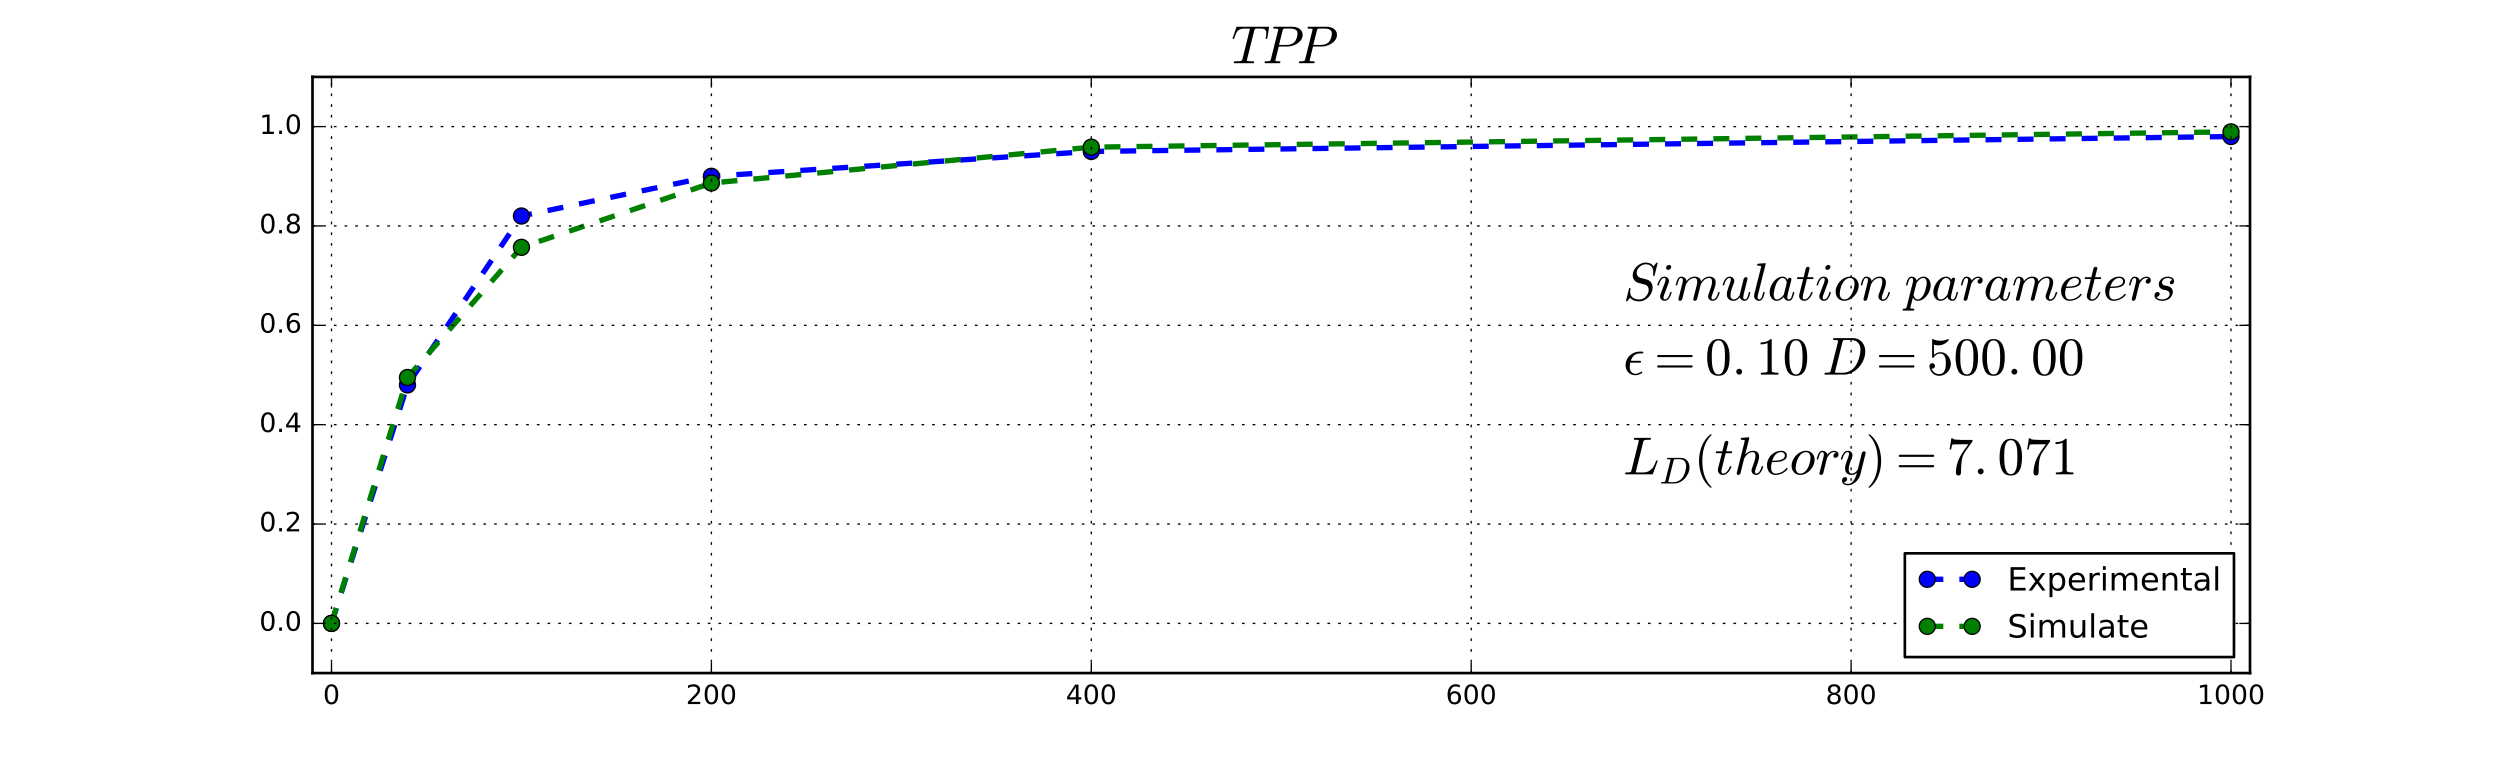 <?xml version="1.0" encoding="UTF-8" standalone="no"?>
<!DOCTYPE svg PUBLIC "-//W3C//DTD SVG 1.1//EN" "http://www.w3.org/Graphics/SVG/1.1/DTD/svg11.dtd">
<!-- Created with matplotlib (http://matplotlib.org/) -->
<svg height="288pt" version="1.1" viewBox="0 0 936 288" width="936pt" xmlns="http://www.w3.org/2000/svg" xmlns:xlink="http://www.w3.org/1999/xlink">
 <defs>
  <style type="text/css">
*{stroke-linecap:butt;stroke-linejoin:round;stroke-miterlimit:100000;}
  </style>
 </defs>
 <g id="figure_1">
  <g id="patch_1">
   <path d="M 0 288  L 936 288  L 936 0  L 0 0  z " style="fill:#ffffff;"/>
  </g>
  <g id="axes_1">
   <g id="patch_2">
    <path d="M 117 252  L 842.4 252  L 842.4 28.8  L 117 28.8  z " style="fill:#ffffff;"/>
   </g>
   <g id="line2d_1">
    <path clip-path="url(#p0c848c3a7a)" d="M 124.112 233.4  L 152.559 144.12  L 195.229 80.88  L 266.347 66  L 408.582 56.7  L 835.288 51.12  " style="fill:none;stroke:#0000ff;stroke-dasharray:6,6;stroke-dashoffset:0.0;stroke-width:2.0;"/>
    <defs>
     <path d="M 0 3  C 0.796 3 1.559 2.684 2.121 2.121  C 2.684 1.559 3 0.796 3 0  C 3 -0.796 2.684 -1.559 2.121 -2.121  C 1.559 -2.684 0.796 -3 0 -3  C -0.796 -3 -1.559 -2.684 -2.121 -2.121  C -2.684 -1.559 -3 -0.796 -3 0  C -3 0.796 -2.684 1.559 -2.121 2.121  C -1.559 2.684 -0.796 3 0 3  z " id="mc8563864b4" style="stroke:#000000;stroke-width:0.5;"/>
    </defs>
    <g clip-path="url(#p0c848c3a7a)">
     <use style="fill:#0000ff;stroke:#000000;stroke-width:0.5;" x="124.112" xlink:href="#mc8563864b4" y="233.4"/>
     <use style="fill:#0000ff;stroke:#000000;stroke-width:0.5;" x="152.559" xlink:href="#mc8563864b4" y="144.12"/>
     <use style="fill:#0000ff;stroke:#000000;stroke-width:0.5;" x="195.229" xlink:href="#mc8563864b4" y="80.88"/>
     <use style="fill:#0000ff;stroke:#000000;stroke-width:0.5;" x="266.347" xlink:href="#mc8563864b4" y="66.0"/>
     <use style="fill:#0000ff;stroke:#000000;stroke-width:0.5;" x="408.582" xlink:href="#mc8563864b4" y="56.7"/>
     <use style="fill:#0000ff;stroke:#000000;stroke-width:0.5;" x="835.288" xlink:href="#mc8563864b4" y="51.12"/>
    </g>
   </g>
   <g id="line2d_2">
    <path clip-path="url(#p0c848c3a7a)" d="M 124.112 233.4  L 152.559 141.33  L 195.229 92.598  L 266.347 68.53  L 408.582 55.1  L 835.288 49.372  " style="fill:none;stroke:#008000;stroke-dasharray:6,6;stroke-dashoffset:0.0;stroke-width:2.0;"/>
    <defs>
     <path d="M 0 3  C 0.796 3 1.559 2.684 2.121 2.121  C 2.684 1.559 3 0.796 3 0  C 3 -0.796 2.684 -1.559 2.121 -2.121  C 1.559 -2.684 0.796 -3 0 -3  C -0.796 -3 -1.559 -2.684 -2.121 -2.121  C -2.684 -1.559 -3 -0.796 -3 0  C -3 0.796 -2.684 1.559 -2.121 2.121  C -1.559 2.684 -0.796 3 0 3  z " id="mff0821ad3b" style="stroke:#000000;stroke-width:0.5;"/>
    </defs>
    <g clip-path="url(#p0c848c3a7a)">
     <use style="fill:#008000;stroke:#000000;stroke-width:0.5;" x="124.112" xlink:href="#mff0821ad3b" y="233.4"/>
     <use style="fill:#008000;stroke:#000000;stroke-width:0.5;" x="152.559" xlink:href="#mff0821ad3b" y="141.33"/>
     <use style="fill:#008000;stroke:#000000;stroke-width:0.5;" x="195.229" xlink:href="#mff0821ad3b" y="92.598"/>
     <use style="fill:#008000;stroke:#000000;stroke-width:0.5;" x="266.347" xlink:href="#mff0821ad3b" y="68.53"/>
     <use style="fill:#008000;stroke:#000000;stroke-width:0.5;" x="408.582" xlink:href="#mff0821ad3b" y="55.1"/>
     <use style="fill:#008000;stroke:#000000;stroke-width:0.5;" x="835.288" xlink:href="#mff0821ad3b" y="49.372"/>
    </g>
   </g>
   <g id="patch_3">
    <path d="M 117 28.8  L 842.4 28.8  " style="fill:none;stroke:#000000;stroke-linecap:square;stroke-linejoin:miter;"/>
   </g>
   <g id="patch_4">
    <path d="M 842.4 252  L 842.4 28.8  " style="fill:none;stroke:#000000;stroke-linecap:square;stroke-linejoin:miter;"/>
   </g>
   <g id="patch_5">
    <path d="M 117 252  L 842.4 252  " style="fill:none;stroke:#000000;stroke-linecap:square;stroke-linejoin:miter;"/>
   </g>
   <g id="patch_6">
    <path d="M 117 252  L 117 28.8  " style="fill:none;stroke:#000000;stroke-linecap:square;stroke-linejoin:miter;"/>
   </g>
   <g id="matplotlib.axis_1">
    <g id="xtick_1">
     <g id="line2d_3">
      <path clip-path="url(#p0c848c3a7a)" d="M 124.112 252  L 124.112 28.8  " style="fill:none;stroke:#000000;stroke-dasharray:1,3;stroke-dashoffset:0.0;stroke-width:0.5;"/>
     </g>
     <g id="line2d_4">
      <defs>
       <path d="M 0 0  L 0 -4  " id="m1bc79b6f8d" style="stroke:#000000;stroke-width:0.5;"/>
      </defs>
      <g>
       <use style="stroke:#000000;stroke-width:0.5;" x="124.112" xlink:href="#m1bc79b6f8d" y="252.0"/>
      </g>
     </g>
     <g id="line2d_5">
      <defs>
       <path d="M 0 0  L 0 4  " id="mf69175b087" style="stroke:#000000;stroke-width:0.5;"/>
      </defs>
      <g>
       <use style="stroke:#000000;stroke-width:0.5;" x="124.112" xlink:href="#mf69175b087" y="28.8"/>
      </g>
     </g>
     <g id="text_1">
      <!-- 0 -->
      <defs>
       <path d="M 31.781 66.406  Q 24.172 66.406 20.328 58.906  Q 16.5 51.422 16.5 36.375  Q 16.5 21.391 20.328 13.891  Q 24.172 6.391 31.781 6.391  Q 39.453 6.391 43.281 13.891  Q 47.125 21.391 47.125 36.375  Q 47.125 51.422 43.281 58.906  Q 39.453 66.406 31.781 66.406  M 31.781 74.219  Q 44.047 74.219 50.516 64.516  Q 56.984 54.828 56.984 36.375  Q 56.984 17.969 50.516 8.266  Q 44.047 -1.422 31.781 -1.422  Q 19.531 -1.422 13.062 8.266  Q 6.594 17.969 6.594 36.375  Q 6.594 54.828 13.062 64.516  Q 19.531 74.219 31.781 74.219  " id="DejaVuSans-30"/>
      </defs>
      <g transform="translate(120.931 263.598)scale(0.1 -0.1)">
       <use xlink:href="#DejaVuSans-30"/>
      </g>
     </g>
    </g>
    <g id="xtick_2">
     <g id="line2d_6">
      <path clip-path="url(#p0c848c3a7a)" d="M 266.347 252  L 266.347 28.8  " style="fill:none;stroke:#000000;stroke-dasharray:1,3;stroke-dashoffset:0.0;stroke-width:0.5;"/>
     </g>
     <g id="line2d_7">
      <g>
       <use style="stroke:#000000;stroke-width:0.5;" x="266.347" xlink:href="#m1bc79b6f8d" y="252.0"/>
      </g>
     </g>
     <g id="line2d_8">
      <g>
       <use style="stroke:#000000;stroke-width:0.5;" x="266.347" xlink:href="#mf69175b087" y="28.8"/>
      </g>
     </g>
     <g id="text_2">
      <!-- 200 -->
      <defs>
       <path d="M 19.188 8.297  L 53.609 8.297  L 53.609 0  L 7.328 0  L 7.328 8.297  Q 12.938 14.109 22.625 23.891  Q 32.328 33.688 34.812 36.531  Q 39.547 41.844 41.422 45.531  Q 43.312 49.219 43.312 52.781  Q 43.312 58.594 39.234 62.25  Q 35.156 65.922 28.609 65.922  Q 23.969 65.922 18.812 64.312  Q 13.672 62.703 7.812 59.422  L 7.812 69.391  Q 13.766 71.781 18.938 73  Q 24.125 74.219 28.422 74.219  Q 39.75 74.219 46.484 68.547  Q 53.219 62.891 53.219 53.422  Q 53.219 48.922 51.531 44.891  Q 49.859 40.875 45.406 35.406  Q 44.188 33.984 37.641 27.219  Q 31.109 20.453 19.188 8.297  " id="DejaVuSans-32"/>
      </defs>
      <g transform="translate(256.803 263.598)scale(0.1 -0.1)">
       <use xlink:href="#DejaVuSans-32"/>
       <use x="63.623" xlink:href="#DejaVuSans-30"/>
       <use x="127.246" xlink:href="#DejaVuSans-30"/>
      </g>
     </g>
    </g>
    <g id="xtick_3">
     <g id="line2d_9">
      <path clip-path="url(#p0c848c3a7a)" d="M 408.582 252  L 408.582 28.8  " style="fill:none;stroke:#000000;stroke-dasharray:1,3;stroke-dashoffset:0.0;stroke-width:0.5;"/>
     </g>
     <g id="line2d_10">
      <g>
       <use style="stroke:#000000;stroke-width:0.5;" x="408.582" xlink:href="#m1bc79b6f8d" y="252.0"/>
      </g>
     </g>
     <g id="line2d_11">
      <g>
       <use style="stroke:#000000;stroke-width:0.5;" x="408.582" xlink:href="#mf69175b087" y="28.8"/>
      </g>
     </g>
     <g id="text_3">
      <!-- 400 -->
      <defs>
       <path d="M 37.797 64.312  L 12.891 25.391  L 37.797 25.391  z M 35.203 72.906  L 47.609 72.906  L 47.609 25.391  L 58.016 25.391  L 58.016 17.188  L 47.609 17.188  L 47.609 0  L 37.797 0  L 37.797 17.188  L 4.891 17.188  L 4.891 26.703  z " id="DejaVuSans-34"/>
      </defs>
      <g transform="translate(399.039 263.598)scale(0.1 -0.1)">
       <use xlink:href="#DejaVuSans-34"/>
       <use x="63.623" xlink:href="#DejaVuSans-30"/>
       <use x="127.246" xlink:href="#DejaVuSans-30"/>
      </g>
     </g>
    </g>
    <g id="xtick_4">
     <g id="line2d_12">
      <path clip-path="url(#p0c848c3a7a)" d="M 550.818 252  L 550.818 28.8  " style="fill:none;stroke:#000000;stroke-dasharray:1,3;stroke-dashoffset:0.0;stroke-width:0.5;"/>
     </g>
     <g id="line2d_13">
      <g>
       <use style="stroke:#000000;stroke-width:0.5;" x="550.818" xlink:href="#m1bc79b6f8d" y="252.0"/>
      </g>
     </g>
     <g id="line2d_14">
      <g>
       <use style="stroke:#000000;stroke-width:0.5;" x="550.818" xlink:href="#mf69175b087" y="28.8"/>
      </g>
     </g>
     <g id="text_4">
      <!-- 600 -->
      <defs>
       <path d="M 33.016 40.375  Q 26.375 40.375 22.484 35.828  Q 18.609 31.297 18.609 23.391  Q 18.609 15.531 22.484 10.953  Q 26.375 6.391 33.016 6.391  Q 39.656 6.391 43.531 10.953  Q 47.406 15.531 47.406 23.391  Q 47.406 31.297 43.531 35.828  Q 39.656 40.375 33.016 40.375  M 52.594 71.297  L 52.594 62.312  Q 48.875 64.062 45.094 64.984  Q 41.312 65.922 37.594 65.922  Q 27.828 65.922 22.672 59.328  Q 17.531 52.734 16.797 39.406  Q 19.672 43.656 24.016 45.922  Q 28.375 48.188 33.594 48.188  Q 44.578 48.188 50.953 41.516  Q 57.328 34.859 57.328 23.391  Q 57.328 12.156 50.688 5.359  Q 44.047 -1.422 33.016 -1.422  Q 20.359 -1.422 13.672 8.266  Q 6.984 17.969 6.984 36.375  Q 6.984 53.656 15.188 63.938  Q 23.391 74.219 37.203 74.219  Q 40.922 74.219 44.703 73.484  Q 48.484 72.75 52.594 71.297  " id="DejaVuSans-36"/>
      </defs>
      <g transform="translate(541.274 263.598)scale(0.1 -0.1)">
       <use xlink:href="#DejaVuSans-36"/>
       <use x="63.623" xlink:href="#DejaVuSans-30"/>
       <use x="127.246" xlink:href="#DejaVuSans-30"/>
      </g>
     </g>
    </g>
    <g id="xtick_5">
     <g id="line2d_15">
      <path clip-path="url(#p0c848c3a7a)" d="M 693.053 252  L 693.053 28.8  " style="fill:none;stroke:#000000;stroke-dasharray:1,3;stroke-dashoffset:0.0;stroke-width:0.5;"/>
     </g>
     <g id="line2d_16">
      <g>
       <use style="stroke:#000000;stroke-width:0.5;" x="693.053" xlink:href="#m1bc79b6f8d" y="252.0"/>
      </g>
     </g>
     <g id="line2d_17">
      <g>
       <use style="stroke:#000000;stroke-width:0.5;" x="693.053" xlink:href="#mf69175b087" y="28.8"/>
      </g>
     </g>
     <g id="text_5">
      <!-- 800 -->
      <defs>
       <path d="M 31.781 34.625  Q 24.75 34.625 20.719 30.859  Q 16.703 27.094 16.703 20.516  Q 16.703 13.922 20.719 10.156  Q 24.75 6.391 31.781 6.391  Q 38.812 6.391 42.859 10.172  Q 46.922 13.969 46.922 20.516  Q 46.922 27.094 42.891 30.859  Q 38.875 34.625 31.781 34.625  M 21.922 38.812  Q 15.578 40.375 12.031 44.719  Q 8.5 49.078 8.5 55.328  Q 8.5 64.062 14.719 69.141  Q 20.953 74.219 31.781 74.219  Q 42.672 74.219 48.875 69.141  Q 55.078 64.062 55.078 55.328  Q 55.078 49.078 51.531 44.719  Q 48 40.375 41.703 38.812  Q 48.828 37.156 52.797 32.312  Q 56.781 27.484 56.781 20.516  Q 56.781 9.906 50.312 4.234  Q 43.844 -1.422 31.781 -1.422  Q 19.734 -1.422 13.25 4.234  Q 6.781 9.906 6.781 20.516  Q 6.781 27.484 10.781 32.312  Q 14.797 37.156 21.922 38.812  M 18.312 54.391  Q 18.312 48.734 21.844 45.562  Q 25.391 42.391 31.781 42.391  Q 38.141 42.391 41.719 45.562  Q 45.312 48.734 45.312 54.391  Q 45.312 60.062 41.719 63.234  Q 38.141 66.406 31.781 66.406  Q 25.391 66.406 21.844 63.234  Q 18.312 60.062 18.312 54.391  " id="DejaVuSans-38"/>
      </defs>
      <g transform="translate(683.509 263.598)scale(0.1 -0.1)">
       <use xlink:href="#DejaVuSans-38"/>
       <use x="63.623" xlink:href="#DejaVuSans-30"/>
       <use x="127.246" xlink:href="#DejaVuSans-30"/>
      </g>
     </g>
    </g>
    <g id="xtick_6">
     <g id="line2d_18">
      <path clip-path="url(#p0c848c3a7a)" d="M 835.288 252  L 835.288 28.8  " style="fill:none;stroke:#000000;stroke-dasharray:1,3;stroke-dashoffset:0.0;stroke-width:0.5;"/>
     </g>
     <g id="line2d_19">
      <g>
       <use style="stroke:#000000;stroke-width:0.5;" x="835.288" xlink:href="#m1bc79b6f8d" y="252.0"/>
      </g>
     </g>
     <g id="line2d_20">
      <g>
       <use style="stroke:#000000;stroke-width:0.5;" x="835.288" xlink:href="#mf69175b087" y="28.8"/>
      </g>
     </g>
     <g id="text_6">
      <!-- 1000 -->
      <defs>
       <path d="M 12.406 8.297  L 28.516 8.297  L 28.516 63.922  L 10.984 60.406  L 10.984 69.391  L 28.422 72.906  L 38.281 72.906  L 38.281 8.297  L 54.391 8.297  L 54.391 0  L 12.406 0  z " id="DejaVuSans-31"/>
      </defs>
      <g transform="translate(822.563 263.598)scale(0.1 -0.1)">
       <use xlink:href="#DejaVuSans-31"/>
       <use x="63.623" xlink:href="#DejaVuSans-30"/>
       <use x="127.246" xlink:href="#DejaVuSans-30"/>
       <use x="190.869" xlink:href="#DejaVuSans-30"/>
      </g>
     </g>
    </g>
   </g>
   <g id="matplotlib.axis_2">
    <g id="ytick_1">
     <g id="line2d_21">
      <path clip-path="url(#p0c848c3a7a)" d="M 117 233.4  L 842.4 233.4  " style="fill:none;stroke:#000000;stroke-dasharray:1,3;stroke-dashoffset:0.0;stroke-width:0.5;"/>
     </g>
     <g id="line2d_22">
      <defs>
       <path d="M 0 0  L 4 0  " id="med03d2d58c" style="stroke:#000000;stroke-width:0.5;"/>
      </defs>
      <g>
       <use style="stroke:#000000;stroke-width:0.5;" x="117.0" xlink:href="#med03d2d58c" y="233.4"/>
      </g>
     </g>
     <g id="line2d_23">
      <defs>
       <path d="M 0 0  L -4 0  " id="m747a1fd63e" style="stroke:#000000;stroke-width:0.5;"/>
      </defs>
      <g>
       <use style="stroke:#000000;stroke-width:0.5;" x="842.4" xlink:href="#m747a1fd63e" y="233.4"/>
      </g>
     </g>
     <g id="text_7">
      <!-- 0.0 -->
      <defs>
       <path d="M 10.688 12.406  L 21 12.406  L 21 0  L 10.688 0  z " id="DejaVuSans-2e"/>
      </defs>
      <g transform="translate(97.097 236.159)scale(0.1 -0.1)">
       <use xlink:href="#DejaVuSans-30"/>
       <use x="63.623" xlink:href="#DejaVuSans-2e"/>
       <use x="95.41" xlink:href="#DejaVuSans-30"/>
      </g>
     </g>
    </g>
    <g id="ytick_2">
     <g id="line2d_24">
      <path clip-path="url(#p0c848c3a7a)" d="M 117 196.2  L 842.4 196.2  " style="fill:none;stroke:#000000;stroke-dasharray:1,3;stroke-dashoffset:0.0;stroke-width:0.5;"/>
     </g>
     <g id="line2d_25">
      <g>
       <use style="stroke:#000000;stroke-width:0.5;" x="117.0" xlink:href="#med03d2d58c" y="196.2"/>
      </g>
     </g>
     <g id="line2d_26">
      <g>
       <use style="stroke:#000000;stroke-width:0.5;" x="842.4" xlink:href="#m747a1fd63e" y="196.2"/>
      </g>
     </g>
     <g id="text_8">
      <!-- 0.2 -->
      <g transform="translate(97.097 198.959)scale(0.1 -0.1)">
       <use xlink:href="#DejaVuSans-30"/>
       <use x="63.623" xlink:href="#DejaVuSans-2e"/>
       <use x="95.41" xlink:href="#DejaVuSans-32"/>
      </g>
     </g>
    </g>
    <g id="ytick_3">
     <g id="line2d_27">
      <path clip-path="url(#p0c848c3a7a)" d="M 117 159  L 842.4 159  " style="fill:none;stroke:#000000;stroke-dasharray:1,3;stroke-dashoffset:0.0;stroke-width:0.5;"/>
     </g>
     <g id="line2d_28">
      <g>
       <use style="stroke:#000000;stroke-width:0.5;" x="117.0" xlink:href="#med03d2d58c" y="159.0"/>
      </g>
     </g>
     <g id="line2d_29">
      <g>
       <use style="stroke:#000000;stroke-width:0.5;" x="842.4" xlink:href="#m747a1fd63e" y="159.0"/>
      </g>
     </g>
     <g id="text_9">
      <!-- 0.4 -->
      <g transform="translate(97.097 161.759)scale(0.1 -0.1)">
       <use xlink:href="#DejaVuSans-30"/>
       <use x="63.623" xlink:href="#DejaVuSans-2e"/>
       <use x="95.41" xlink:href="#DejaVuSans-34"/>
      </g>
     </g>
    </g>
    <g id="ytick_4">
     <g id="line2d_30">
      <path clip-path="url(#p0c848c3a7a)" d="M 117 121.8  L 842.4 121.8  " style="fill:none;stroke:#000000;stroke-dasharray:1,3;stroke-dashoffset:0.0;stroke-width:0.5;"/>
     </g>
     <g id="line2d_31">
      <g>
       <use style="stroke:#000000;stroke-width:0.5;" x="117.0" xlink:href="#med03d2d58c" y="121.8"/>
      </g>
     </g>
     <g id="line2d_32">
      <g>
       <use style="stroke:#000000;stroke-width:0.5;" x="842.4" xlink:href="#m747a1fd63e" y="121.8"/>
      </g>
     </g>
     <g id="text_10">
      <!-- 0.6 -->
      <g transform="translate(97.097 124.559)scale(0.1 -0.1)">
       <use xlink:href="#DejaVuSans-30"/>
       <use x="63.623" xlink:href="#DejaVuSans-2e"/>
       <use x="95.41" xlink:href="#DejaVuSans-36"/>
      </g>
     </g>
    </g>
    <g id="ytick_5">
     <g id="line2d_33">
      <path clip-path="url(#p0c848c3a7a)" d="M 117 84.6  L 842.4 84.6  " style="fill:none;stroke:#000000;stroke-dasharray:1,3;stroke-dashoffset:0.0;stroke-width:0.5;"/>
     </g>
     <g id="line2d_34">
      <g>
       <use style="stroke:#000000;stroke-width:0.5;" x="117.0" xlink:href="#med03d2d58c" y="84.6"/>
      </g>
     </g>
     <g id="line2d_35">
      <g>
       <use style="stroke:#000000;stroke-width:0.5;" x="842.4" xlink:href="#m747a1fd63e" y="84.6"/>
      </g>
     </g>
     <g id="text_11">
      <!-- 0.8 -->
      <g transform="translate(97.097 87.359)scale(0.1 -0.1)">
       <use xlink:href="#DejaVuSans-30"/>
       <use x="63.623" xlink:href="#DejaVuSans-2e"/>
       <use x="95.41" xlink:href="#DejaVuSans-38"/>
      </g>
     </g>
    </g>
    <g id="ytick_6">
     <g id="line2d_36">
      <path clip-path="url(#p0c848c3a7a)" d="M 117 47.4  L 842.4 47.4  " style="fill:none;stroke:#000000;stroke-dasharray:1,3;stroke-dashoffset:0.0;stroke-width:0.5;"/>
     </g>
     <g id="line2d_37">
      <g>
       <use style="stroke:#000000;stroke-width:0.5;" x="117.0" xlink:href="#med03d2d58c" y="47.4"/>
      </g>
     </g>
     <g id="line2d_38">
      <g>
       <use style="stroke:#000000;stroke-width:0.5;" x="842.4" xlink:href="#m747a1fd63e" y="47.4"/>
      </g>
     </g>
     <g id="text_12">
      <!-- 1.0 -->
      <g transform="translate(97.097 50.159)scale(0.1 -0.1)">
       <use xlink:href="#DejaVuSans-31"/>
       <use x="63.623" xlink:href="#DejaVuSans-2e"/>
       <use x="95.41" xlink:href="#DejaVuSans-30"/>
      </g>
     </g>
    </g>
   </g>
   <g id="text_13">
    <!-- $Simulation\; parameters$ -->
    <defs>
     <path d="M 6.203 8.109  Q 6.203 9.578 6.5 10.891  L 13.719 39.594  L 3.219 39.594  Q 2.203 39.594 2.203 40.922  Q 2.594 43.109 3.516 43.109  L 14.594 43.109  L 18.609 59.422  Q 19 60.75 20.172 61.672  Q 21.344 62.594 22.797 62.594  Q 24.078 62.594 24.922 61.828  Q 25.781 61.078 25.781 59.812  Q 25.781 59.516 25.75 59.344  Q 25.734 59.188 25.688 58.984  L 21.688 43.109  L 31.984 43.109  Q 33.016 43.109 33.016 41.797  Q 32.953 41.547 32.812 40.953  Q 32.672 40.375 32.422 39.984  Q 32.172 39.594 31.688 39.594  L 20.797 39.594  L 13.625 10.688  Q 12.891 7.859 12.891 5.812  Q 12.891 1.516 15.828 1.516  Q 20.219 1.516 23.609 5.641  Q 27 9.766 28.812 14.703  Q 29.203 15.281 29.594 15.281  L 30.812 15.281  Q 31.203 15.281 31.438 15.016  Q 31.688 14.75 31.688 14.406  Q 31.688 14.203 31.594 14.109  Q 29.391 8.062 25.188 3.469  Q 21 -1.125 15.578 -1.125  Q 11.625 -1.125 8.906 1.453  Q 6.203 4.047 6.203 8.109  " id="Cmmi10-74"/>
     <path d="M 8.688 6.109  Q 11.375 1.516 19.484 1.516  Q 23 1.516 26.172 2.703  Q 29.344 3.906 31.422 6.297  Q 33.5 8.688 33.5 12.109  Q 33.5 14.703 31.641 16.359  Q 29.781 18.016 27.094 18.609  L 21.688 19.672  Q 17.969 20.609 15.578 23.141  Q 13.188 25.688 13.188 29.297  Q 13.188 33.734 15.594 37.156  Q 18.016 40.578 21.969 42.375  Q 25.922 44.188 30.172 44.188  Q 34.719 44.188 38.297 42.016  Q 41.891 39.844 41.891 35.594  Q 41.891 33.297 40.594 31.531  Q 39.312 29.781 37.016 29.781  Q 35.688 29.781 34.734 30.641  Q 33.797 31.5 33.797 32.812  Q 33.797 33.984 34.453 35.078  Q 35.109 36.188 36.203 36.844  Q 37.312 37.5 38.484 37.5  Q 37.594 39.656 35.172 40.625  Q 32.766 41.609 29.984 41.609  Q 27.438 41.609 24.891 40.578  Q 22.359 39.547 20.812 37.562  Q 19.281 35.594 19.281 32.906  Q 19.281 31.109 20.547 29.734  Q 21.828 28.375 23.688 27.781  L 29.5 26.609  Q 32.281 26.031 34.594 24.531  Q 36.922 23.047 38.25 20.766  Q 39.594 18.5 39.594 15.578  Q 39.594 11.859 37.516 8.25  Q 35.453 4.641 32.422 2.484  Q 27.094 -1.125 19.391 -1.125  Q 14.062 -1.125 9.609 1.312  Q 5.172 3.766 5.172 8.594  Q 5.172 11.328 6.75 13.344  Q 8.344 15.375 11.078 15.375  Q 12.703 15.375 13.797 14.391  Q 14.891 13.422 14.891 11.812  Q 14.891 9.516 13.172 7.812  Q 11.469 6.109 9.188 6.109  z " id="Cmmi10-73"/>
     <path d="M 7.719 1.703  Q 7.719 2.297 7.812 2.594  L 15.281 32.422  Q 16.016 35.203 16.016 37.312  Q 16.016 41.609 13.094 41.609  Q 9.969 41.609 8.453 37.859  Q 6.938 34.125 5.516 28.422  Q 5.516 28.125 5.219 27.953  Q 4.938 27.781 4.688 27.781  L 3.516 27.781  Q 3.172 27.781 2.922 28.141  Q 2.688 28.516 2.688 28.812  Q 3.766 33.156 4.766 36.172  Q 5.766 39.203 7.891 41.688  Q 10.016 44.188 13.188 44.188  Q 16.938 44.188 19.812 41.812  Q 22.703 39.453 22.703 35.797  Q 25.688 39.703 29.688 41.938  Q 33.688 44.188 38.188 44.188  Q 41.75 44.188 44.328 42.969  Q 46.922 41.75 48.359 39.281  Q 49.812 36.812 49.812 33.406  Q 49.812 29.297 47.969 23.484  Q 46.141 17.672 43.406 10.5  Q 42 7.234 42 4.5  Q 42 1.516 44.281 1.516  Q 48.188 1.516 50.797 5.703  Q 53.422 9.906 54.5 14.703  Q 54.688 15.281 55.328 15.281  L 56.5 15.281  Q 56.891 15.281 57.156 15.031  Q 57.422 14.797 57.422 14.406  Q 57.422 14.312 57.328 14.109  Q 55.953 8.453 52.562 3.656  Q 49.172 -1.125 44.094 -1.125  Q 40.578 -1.125 38.078 1.297  Q 35.594 3.719 35.594 7.172  Q 35.594 9.031 36.375 11.078  Q 37.641 14.359 39.281 18.891  Q 40.922 23.438 41.969 27.578  Q 43.016 31.734 43.016 34.906  Q 43.016 37.703 41.859 39.656  Q 40.719 41.609 37.984 41.609  Q 34.328 41.609 31.25 39.984  Q 28.172 38.375 25.875 35.719  Q 23.578 33.062 21.688 29.391  L 14.891 2.203  Q 14.547 0.828 13.344 -0.141  Q 12.156 -1.125 10.688 -1.125  Q 9.469 -1.125 8.594 -0.344  Q 7.719 0.438 7.719 1.703  " id="Cmmi10-6e"/>
     <path d="M 7.719 1.703  Q 7.719 2.297 7.812 2.594  L 15.281 32.422  Q 16.016 35.203 16.016 37.312  Q 16.016 41.609 13.094 41.609  Q 9.969 41.609 8.453 37.859  Q 6.938 34.125 5.516 28.422  Q 5.516 28.125 5.219 27.953  Q 4.938 27.781 4.688 27.781  L 3.516 27.781  Q 3.172 27.781 2.922 28.141  Q 2.688 28.516 2.688 28.812  Q 3.766 33.156 4.766 36.172  Q 5.766 39.203 7.891 41.688  Q 10.016 44.188 13.188 44.188  Q 16.938 44.188 19.812 41.812  Q 22.703 39.453 22.703 35.797  Q 25.688 39.703 29.688 41.938  Q 33.688 44.188 38.188 44.188  Q 42.922 44.188 46.359 41.766  Q 49.812 39.359 49.812 34.906  Q 52.875 39.266 57 41.719  Q 61.141 44.188 66.016 44.188  Q 71.188 44.188 74.328 41.375  Q 77.484 38.578 77.484 33.406  Q 77.484 29.297 75.656 23.484  Q 73.828 17.672 71.094 10.5  Q 69.672 7.031 69.672 4.5  Q 69.672 1.516 72.016 1.516  Q 75.922 1.516 78.516 5.703  Q 81.109 9.906 82.172 14.703  Q 82.469 15.281 83.016 15.281  L 84.188 15.281  Q 84.578 15.281 84.844 15.016  Q 85.109 14.75 85.109 14.406  Q 85.109 14.312 85.016 14.109  Q 83.641 8.453 80.25 3.656  Q 76.859 -1.125 71.781 -1.125  Q 68.266 -1.125 65.766 1.297  Q 63.281 3.719 63.281 7.172  Q 63.281 8.938 64.109 11.078  Q 66.938 18.609 68.812 24.516  Q 70.703 30.422 70.703 34.906  Q 70.703 37.703 69.578 39.656  Q 68.453 41.609 65.828 41.609  Q 60.359 41.609 56.344 38.25  Q 52.344 34.906 49.422 29.391  Q 49.219 28.422 49.125 27.875  L 42.672 2.203  Q 42.328 0.828 41.125 -0.141  Q 39.938 -1.125 38.484 -1.125  Q 37.312 -1.125 36.406 -0.344  Q 35.5 0.438 35.5 1.703  Q 35.5 2.297 35.594 2.594  L 42 28.078  Q 43.016 32.172 43.016 34.906  Q 43.016 37.703 41.859 39.656  Q 40.719 41.609 37.984 41.609  Q 34.328 41.609 31.25 39.984  Q 28.172 38.375 25.875 35.719  Q 23.578 33.062 21.688 29.391  L 14.891 2.203  Q 14.547 0.828 13.344 -0.141  Q 12.156 -1.125 10.688 -1.125  Q 9.469 -1.125 8.594 -0.344  Q 7.719 0.438 7.719 1.703  " id="Cmmi10-6d"/>
     <path d="M -2.484 -19.391  Q -3.422 -19.391 -3.422 -18.109  Q -3.078 -15.922 -2.094 -15.922  Q 1.031 -15.922 2.266 -15.359  Q 3.516 -14.797 4.203 -12.5  L 15.484 32.516  Q 16.219 34.375 16.219 37.312  Q 16.219 41.609 13.281 41.609  Q 10.156 41.609 8.641 37.859  Q 7.125 34.125 5.719 28.422  Q 5.719 27.781 4.891 27.781  L 3.719 27.781  Q 3.469 27.781 3.172 28.141  Q 2.875 28.516 2.875 28.812  Q 3.953 33.156 4.953 36.172  Q 5.953 39.203 8.078 41.688  Q 10.203 44.188 13.375 44.188  Q 16.797 44.188 19.375 42.25  Q 21.969 40.328 22.703 37.016  Q 25.438 40.188 28.75 42.188  Q 32.078 44.188 35.594 44.188  Q 39.797 44.188 42.891 41.938  Q 46 39.703 47.562 36.062  Q 49.125 32.422 49.125 28.219  Q 49.125 21.781 45.828 14.891  Q 42.531 8.016 36.891 3.438  Q 31.25 -1.125 24.812 -1.125  Q 21.875 -1.125 19.5 0.531  Q 17.141 2.203 15.828 4.891  L 11.281 -12.891  Q 11.031 -14.359 10.984 -14.594  Q 10.984 -15.922 17.578 -15.922  Q 18.609 -15.922 18.609 -17.188  Q 18.266 -18.5 18.047 -18.938  Q 17.828 -19.391 16.891 -19.391  z M 24.906 1.516  Q 28.375 1.516 31.344 4.375  Q 34.328 7.234 36.188 10.797  Q 37.547 13.484 38.734 17.359  Q 39.938 21.234 40.812 25.625  Q 41.703 30.031 41.703 32.625  Q 41.703 34.906 41.094 36.906  Q 40.484 38.922 39.094 40.266  Q 37.703 41.609 35.406 41.609  Q 31.734 41.609 28.484 38.984  Q 25.25 36.375 22.609 32.516  L 22.609 32.172  L 17.094 10.109  Q 17.781 6.547 19.734 4.031  Q 21.688 1.516 24.906 1.516  " id="Cmmi10-70"/>
     <path d="M 20.125 -1.125  Q 15.375 -1.125 11.688 1.125  Q 8.016 3.375 6 7.172  Q 4 10.984 4 15.828  Q 4 22.609 7.781 29.25  Q 11.578 35.891 17.844 40.031  Q 24.125 44.188 31 44.188  Q 34.719 44.188 37.625 42.922  Q 40.531 41.656 42.672 39.359  Q 44.828 37.062 45.969 33.984  Q 47.125 30.906 47.125 27.297  Q 47.125 22.078 44.922 17.016  Q 42.719 11.969 38.891 7.844  Q 35.062 3.719 30.125 1.297  Q 25.203 -1.125 20.125 -1.125  M 20.312 1.516  Q 24.75 1.516 28.438 4.531  Q 32.125 7.562 34.484 12.172  Q 36.859 16.797 38.125 21.922  Q 39.406 27.047 39.406 31.203  Q 39.406 35.547 37.234 38.578  Q 35.062 41.609 30.812 41.609  Q 24.953 41.609 20.547 36.594  Q 16.156 31.594 13.938 24.625  Q 11.719 17.672 11.719 11.922  Q 11.719 7.562 13.938 4.531  Q 16.156 1.516 20.312 1.516  " id="Cmmi10-6f"/>
     <path d="M 20.125 -1.125  Q 15.328 -1.125 11.734 1.359  Q 8.156 3.859 6.266 8.078  Q 4.391 12.312 4.391 17  Q 4.391 24.125 7.984 30.391  Q 11.578 36.672 17.719 40.422  Q 23.875 44.188 30.906 44.188  Q 35.203 44.188 38.406 41.969  Q 41.609 39.75 41.609 35.594  Q 41.609 29.828 37.016 27.016  Q 32.422 24.219 26.656 23.562  Q 20.906 22.906 13.922 22.906  L 13.625 22.906  Q 12.016 16.938 12.016 12.703  Q 12.016 8.25 14.062 4.875  Q 16.109 1.516 20.312 1.516  Q 26.266 1.516 31.75 4.25  Q 37.25 6.984 40.719 11.812  Q 41.016 12.109 41.5 12.109  Q 42 12.109 42.5 11.547  Q 43.016 10.984 43.016 10.5  Q 43.016 10.109 42.828 9.906  Q 39.156 4.781 32.953 1.828  Q 26.766 -1.125 20.125 -1.125  M 14.203 25.484  Q 20.016 25.484 24.953 26.016  Q 29.891 26.562 33.891 28.734  Q 37.891 30.906 37.891 35.5  Q 37.891 37.359 36.859 38.75  Q 35.844 40.141 34.203 40.875  Q 32.562 41.609 30.812 41.609  Q 26.562 41.609 23.172 39.312  Q 19.781 37.016 17.578 33.328  Q 15.375 29.641 14.203 25.484  " id="Cmmi10-65"/>
     <path d="M 7.719 1.703  Q 7.719 2.297 7.812 2.594  L 15.281 32.422  Q 16.016 35.203 16.016 37.312  Q 16.016 41.609 13.094 41.609  Q 9.969 41.609 8.453 37.859  Q 6.938 34.125 5.516 28.422  Q 5.516 28.125 5.219 27.953  Q 4.938 27.781 4.688 27.781  L 3.516 27.781  Q 3.172 27.781 2.922 28.141  Q 2.688 28.516 2.688 28.812  Q 3.766 33.156 4.766 36.172  Q 5.766 39.203 7.891 41.688  Q 10.016 44.188 13.188 44.188  Q 16.656 44.188 19.266 42.188  Q 21.875 40.188 22.516 36.922  Q 25.047 40.234 28.297 42.203  Q 31.547 44.188 35.406 44.188  Q 38.578 44.188 40.984 42.328  Q 43.406 40.484 43.406 37.312  Q 43.406 34.766 41.812 32.875  Q 40.234 31 37.594 31  Q 35.984 31 34.891 32  Q 33.797 33.016 33.797 34.625  Q 33.797 36.812 35.406 38.547  Q 37.016 40.281 39.109 40.281  Q 37.5 41.609 35.203 41.609  Q 30.906 41.609 27.734 38.547  Q 24.562 35.5 22.016 30.812  L 14.891 2.203  Q 14.547 0.828 13.344 -0.141  Q 12.156 -1.125 10.688 -1.125  Q 9.469 -1.125 8.594 -0.344  Q 7.719 0.438 7.719 1.703  " id="Cmmi10-72"/>
     <path d="M 6.109 -2.203  Q 5.812 -2.203 5.562 -1.859  Q 5.328 -1.516 5.328 -1.219  L 11.078 22.125  Q 11.281 22.703 11.922 22.703  L 13.094 22.703  Q 13.484 22.703 13.703 22.406  Q 13.922 22.125 13.922 21.688  Q 13.094 18.266 13.094 15.578  Q 13.094 8.344 18.062 4.828  Q 23.047 1.312 30.609 1.312  Q 33.891 1.312 37.062 2.922  Q 40.234 4.547 42.594 7.125  Q 44.969 9.719 46.375 12.906  Q 47.797 16.109 47.797 19.391  Q 47.797 22.906 45.938 25.656  Q 44.094 28.422 40.828 29.203  L 28.609 32.422  Q 23.688 33.734 20.75 37.719  Q 17.828 41.703 17.828 46.688  Q 17.828 52.688 21.391 58.25  Q 24.953 63.812 30.688 67.156  Q 36.422 70.516 42.391 70.516  Q 46.969 70.516 50.797 68.828  Q 54.641 67.141 56.688 63.484  L 62.406 70.219  Q 62.984 70.516 63.094 70.516  L 63.719 70.516  Q 64.109 70.516 64.344 70.172  Q 64.594 69.828 64.594 69.484  L 58.797 46.297  Q 58.641 45.609 58.016 45.609  L 56.781 45.609  Q 55.906 45.609 55.906 46.688  Q 56.391 49.859 56.391 52.203  Q 56.391 56.844 54.797 60.281  Q 53.219 63.719 50.016 65.5  Q 46.828 67.281 42.094 67.281  Q 38.094 67.281 34.125 64.984  Q 30.172 62.703 27.734 58.891  Q 25.297 55.078 25.297 50.984  Q 25.297 47.75 27.172 45.266  Q 29.047 42.781 32.172 41.891  L 44.391 38.719  Q 47.703 37.844 50.172 35.625  Q 52.641 33.406 53.906 30.344  Q 55.172 27.297 55.172 23.688  Q 55.172 18.953 53.172 14.328  Q 51.172 9.719 47.578 5.906  Q 44 2.094 39.453 -0.047  Q 34.906 -2.203 30.172 -2.203  Q 18.266 -2.203 13.094 4.781  L 7.516 -1.906  Q 6.938 -2.203 6.781 -2.203  z " id="Cmmi10-53"/>
     <path d="M 10.594 10.891  Q 10.594 14.156 11.469 17.594  Q 12.359 21.047 13.938 25.266  Q 15.531 29.5 16.703 32.625  Q 18.016 36.281 18.016 38.625  Q 18.016 41.609 15.828 41.609  Q 11.859 41.609 9.297 37.531  Q 6.734 33.453 5.516 28.422  Q 5.328 27.781 4.688 27.781  L 3.516 27.781  Q 2.688 27.781 2.688 28.719  L 2.688 29  Q 4.297 34.969 7.609 39.578  Q 10.938 44.188 16.016 44.188  Q 19.578 44.188 22.047 41.844  Q 24.516 39.5 24.516 35.891  Q 24.516 34.031 23.688 31.984  Q 23.25 30.766 21.688 26.656  Q 20.125 22.562 19.281 19.875  Q 18.453 17.188 17.922 14.594  Q 17.391 12.016 17.391 9.422  Q 17.391 6.109 18.797 3.812  Q 20.219 1.516 23.391 1.516  Q 29.781 1.516 34.625 9.422  Q 34.719 9.812 34.781 10.172  Q 34.859 10.547 34.906 10.891  L 42.094 39.891  Q 42.438 41.219 43.656 42.156  Q 44.875 43.109 46.297 43.109  Q 47.516 43.109 48.406 42.328  Q 49.312 41.547 49.312 40.281  Q 49.312 39.703 49.219 39.5  L 42 10.688  Q 41.312 7.719 41.312 5.812  Q 41.312 1.516 44.188 1.516  Q 47.406 1.516 49 5.484  Q 50.594 9.469 51.703 14.703  Q 51.906 15.281 52.484 15.281  L 53.719 15.281  Q 54.109 15.281 54.344 14.938  Q 54.594 14.594 54.594 14.312  Q 53.516 10.016 52.516 6.938  Q 51.516 3.859 49.359 1.359  Q 47.219 -1.125 44 -1.125  Q 40.828 -1.125 38.312 0.609  Q 35.797 2.344 34.906 5.328  Q 32.625 2.391 29.594 0.625  Q 26.562 -1.125 23.188 -1.125  Q 17.438 -1.125 14.016 2.016  Q 10.594 5.172 10.594 10.891  " id="Cmmi10-75"/>
     <path d="M 7.812 7.172  Q 7.812 9.031 8.594 11.078  L 16.703 32.625  Q 18.016 36.281 18.016 38.625  Q 18.016 41.609 15.828 41.609  Q 11.859 41.609 9.297 37.531  Q 6.734 33.453 5.516 28.422  Q 5.328 27.781 4.688 27.781  L 3.516 27.781  Q 2.688 27.781 2.688 28.719  L 2.688 29  Q 4.297 34.969 7.609 39.578  Q 10.938 44.188 16.016 44.188  Q 19.578 44.188 22.047 41.844  Q 24.516 39.5 24.516 35.891  Q 24.516 34.031 23.688 31.984  L 15.578 10.5  Q 14.203 7.172 14.203 4.5  Q 14.203 1.516 16.5 1.516  Q 20.406 1.516 23.016 5.688  Q 25.641 9.859 26.703 14.703  Q 26.906 15.281 27.484 15.281  L 28.719 15.281  Q 29.109 15.281 29.344 15.016  Q 29.594 14.75 29.594 14.406  Q 29.594 14.312 29.5 14.109  Q 28.125 8.453 24.734 3.656  Q 21.344 -1.125 16.312 -1.125  Q 12.797 -1.125 10.297 1.297  Q 7.812 3.719 7.812 7.172  M 19.094 60.594  Q 19.094 62.703 20.844 64.406  Q 22.609 66.109 24.703 66.109  Q 26.422 66.109 27.516 65.062  Q 28.609 64.016 28.609 62.406  Q 28.609 60.156 26.828 58.469  Q 25.047 56.781 22.906 56.781  Q 21.297 56.781 20.188 57.875  Q 19.094 58.984 19.094 60.594  " id="Cmmi10-69"/>
     <path d="M 4.391 8.109  Q 4.391 8.406 4.469 8.984  Q 4.547 9.578 4.609 10.125  Q 4.688 10.688 4.688 10.984  L 17.094 60.5  Q 17.484 62.203 17.578 63.188  Q 17.578 64.797 11.078 64.797  Q 10.109 64.797 10.109 66.109  Q 10.156 66.359 10.328 66.984  Q 10.5 67.625 10.766 67.969  Q 11.031 68.312 11.531 68.312  L 25 69.391  Q 26.219 69.391 26.219 68.109  L 11.812 10.594  Q 11.078 8.984 11.078 5.812  Q 11.078 1.516 14.016 1.516  Q 17.094 1.516 18.625 5.344  Q 20.172 9.188 21.391 14.703  Q 21.578 15.281 22.219 15.281  L 23.391 15.281  Q 23.781 15.281 24.047 14.969  Q 24.312 14.656 24.312 14.312  Q 23.141 9.469 22.188 6.656  Q 21.234 3.859 19.141 1.359  Q 17.047 -1.125 13.812 -1.125  Q 9.812 -1.125 7.094 1.453  Q 4.391 4.047 4.391 8.109  " id="Cmmi10-6c"/>
     <path d="M 17.391 -1.125  Q 11.078 -1.125 7.438 3.641  Q 3.812 8.406 3.812 14.891  Q 3.812 21.297 7.125 28.172  Q 10.453 35.062 16.094 39.625  Q 21.734 44.188 28.219 44.188  Q 31.203 44.188 33.547 42.578  Q 35.891 40.969 37.203 38.188  Q 38.328 42.188 41.609 42.188  Q 42.875 42.188 43.719 41.422  Q 44.578 40.672 44.578 39.406  Q 44.578 39.109 44.547 38.953  Q 44.531 38.812 44.484 38.625  L 37.5 10.688  Q 36.812 7.719 36.812 5.812  Q 36.812 1.516 39.703 1.516  Q 42.828 1.516 44.453 5.484  Q 46.094 9.469 47.219 14.703  Q 47.406 15.281 48 15.281  L 49.219 15.281  Q 49.609 15.281 49.844 14.938  Q 50.094 14.594 50.094 14.312  Q 48.344 7.328 46.266 3.094  Q 44.188 -1.125 39.5 -1.125  Q 36.141 -1.125 33.547 0.844  Q 30.953 2.828 30.328 6.109  Q 23.875 -1.125 17.391 -1.125  M 17.484 1.516  Q 21.094 1.516 24.484 4.219  Q 27.875 6.938 30.328 10.594  Q 30.422 10.688 30.422 10.891  L 35.797 32.625  L 35.891 32.906  Q 35.297 36.469 33.312 39.031  Q 31.344 41.609 27.984 41.609  Q 24.609 41.609 21.703 38.844  Q 18.797 36.078 16.797 32.328  Q 14.844 28.328 13.062 21.344  Q 11.281 14.359 11.281 10.5  Q 11.281 7.031 12.766 4.266  Q 14.266 1.516 17.484 1.516  " id="Cmmi10-61"/>
    </defs>
    <g transform="translate(607.712 112.5)scale(0.2 -0.2)">
     <use transform="translate(0.0 0.484)" xlink:href="#Cmmi10-53"/>
     <use transform="translate(61.279 0.484)" xlink:href="#Cmmi10-69"/>
     <use transform="translate(95.703 0.484)" xlink:href="#Cmmi10-6d"/>
     <use transform="translate(183.496 0.484)" xlink:href="#Cmmi10-75"/>
     <use transform="translate(240.674 0.484)" xlink:href="#Cmmi10-6c"/>
     <use transform="translate(270.459 0.484)" xlink:href="#Cmmi10-61"/>
     <use transform="translate(323.242 0.484)" xlink:href="#Cmmi10-74"/>
     <use transform="translate(359.326 0.484)" xlink:href="#Cmmi10-69"/>
     <use transform="translate(393.75 0.484)" xlink:href="#Cmmi10-6f"/>
     <use transform="translate(442.139 0.484)" xlink:href="#Cmmi10-6e"/>
     <use transform="translate(526.536 0.484)" xlink:href="#Cmmi10-70"/>
     <use transform="translate(576.829 0.484)" xlink:href="#Cmmi10-61"/>
     <use transform="translate(629.612 0.484)" xlink:href="#Cmmi10-72"/>
     <use transform="translate(674.729 0.484)" xlink:href="#Cmmi10-61"/>
     <use transform="translate(727.512 0.484)" xlink:href="#Cmmi10-6d"/>
     <use transform="translate(815.305 0.484)" xlink:href="#Cmmi10-65"/>
     <use transform="translate(861.789 0.484)" xlink:href="#Cmmi10-74"/>
     <use transform="translate(897.873 0.484)" xlink:href="#Cmmi10-65"/>
     <use transform="translate(944.358 0.484)" xlink:href="#Cmmi10-72"/>
     <use transform="translate(989.475 0.484)" xlink:href="#Cmmi10-73"/>
    </g>
   </g>
   <g id="text_14">
    <!-- $\epsilon = 0.10\; D = 500.00$ -->
    <defs>
     <path d="M 8.688 11.375  Q 9.719 8.453 11.844 6.047  Q 13.969 3.656 16.875 2.312  Q 19.781 0.984 22.906 0.984  Q 30.125 0.984 32.859 6.594  Q 35.594 12.203 35.594 20.219  Q 35.594 23.688 35.469 26.047  Q 35.359 28.422 34.812 30.609  Q 33.891 34.125 31.562 36.766  Q 29.25 39.406 25.875 39.406  Q 22.516 39.406 20.094 38.375  Q 17.672 37.359 16.156 35.984  Q 14.656 34.625 13.484 33.109  Q 12.312 31.594 12.016 31.5  L 10.891 31.5  Q 10.641 31.5 10.266 31.812  Q 9.906 32.125 9.906 32.422  L 9.906 65.828  Q 9.906 66.062 10.219 66.328  Q 10.547 66.609 10.891 66.609  L 11.188 66.609  Q 17.922 63.375 25.484 63.375  Q 32.906 63.375 39.797 66.609  L 40.094 66.609  Q 40.438 66.609 40.719 66.359  Q 41.016 66.109 41.016 65.828  L 41.016 64.891  Q 41.016 64.406 40.828 64.406  Q 37.406 59.859 32.25 57.312  Q 27.094 54.781 21.578 54.781  Q 17.578 54.781 13.375 55.906  L 13.375 37.016  Q 16.703 39.703 19.312 40.844  Q 21.922 42 25.984 42  Q 31.5 42 35.859 38.812  Q 40.234 35.641 42.578 30.531  Q 44.922 25.438 44.922 20.125  Q 44.922 14.109 41.969 8.984  Q 39.016 3.859 33.938 0.828  Q 28.859 -2.203 22.906 -2.203  Q 17.969 -2.203 13.844 0.328  Q 9.719 2.875 7.344 7.172  Q 4.984 11.469 4.984 16.312  Q 4.984 18.562 6.438 19.969  Q 7.906 21.391 10.109 21.391  Q 12.312 21.391 13.797 19.938  Q 15.281 18.5 15.281 16.312  Q 15.281 14.156 13.797 12.672  Q 12.312 11.188 10.109 11.188  Q 9.766 11.188 9.328 11.25  Q 8.891 11.328 8.688 11.375  " id="Cmr10-35"/>
     <path d="M 9.281 0  L 9.281 3.516  Q 21.781 3.516 21.781 6.688  L 21.781 59.188  Q 16.609 56.688 8.688 56.688  L 8.688 60.203  Q 20.953 60.203 27.203 66.609  L 28.609 66.609  Q 28.953 66.609 29.266 66.328  Q 29.594 66.062 29.594 65.719  L 29.594 6.688  Q 29.594 3.516 42.094 3.516  L 42.094 0  z " id="Cmr10-31"/>
     <path d="M 7.516 13.281  Q 6.688 13.281 6.141 13.906  Q 5.609 14.547 5.609 15.281  Q 5.609 16.109 6.141 16.688  Q 6.688 17.281 7.516 17.281  L 70.312 17.281  Q 71.047 17.281 71.578 16.688  Q 72.125 16.109 72.125 15.281  Q 72.125 14.547 71.578 13.906  Q 71.047 13.281 70.312 13.281  z M 7.516 32.719  Q 6.688 32.719 6.141 33.297  Q 5.609 33.891 5.609 34.719  Q 5.609 35.453 6.141 36.078  Q 6.688 36.719 7.516 36.719  L 70.312 36.719  Q 71.047 36.719 71.578 36.078  Q 72.125 35.453 72.125 34.719  Q 72.125 33.891 71.578 33.297  Q 71.047 32.719 70.312 32.719  z " id="Cmr10-3d"/>
     <path d="M 25 -2.203  Q 12.75 -2.203 8.328 7.875  Q 3.906 17.969 3.906 31.891  Q 3.906 40.578 5.484 48.234  Q 7.078 55.906 11.781 61.25  Q 16.5 66.609 25 66.609  Q 31.594 66.609 35.781 63.375  Q 39.984 60.156 42.188 55.047  Q 44.391 49.953 45.188 44.109  Q 46 38.281 46 31.891  Q 46 23.297 44.406 15.797  Q 42.828 8.297 38.188 3.047  Q 33.547 -2.203 25 -2.203  M 25 0.391  Q 30.562 0.391 33.297 6.094  Q 36.031 11.812 36.672 18.75  Q 37.312 25.688 37.312 33.5  Q 37.312 41.016 36.672 47.359  Q 36.031 53.719 33.312 58.859  Q 30.609 64.016 25 64.016  Q 19.344 64.016 16.609 58.828  Q 13.875 53.656 13.234 47.328  Q 12.594 41.016 12.594 33.5  Q 12.594 27.938 12.859 23  Q 13.141 18.062 14.312 12.812  Q 15.484 7.562 18.094 3.969  Q 20.703 0.391 25 0.391  " id="Cmr10-30"/>
     <path d="M 4.891 0  Q 3.906 0 3.906 1.312  Q 3.953 1.562 4.094 2.172  Q 4.25 2.781 4.516 3.141  Q 4.781 3.516 5.172 3.516  Q 11.281 3.516 13.719 4.203  Q 14.984 4.641 15.578 6.891  L 29.297 61.812  Q 29.5 62.797 29.5 63.188  Q 29.5 64.266 28.328 64.406  Q 26.422 64.797 21.094 64.797  Q 20.125 64.797 20.125 66.109  Q 20.172 66.359 20.312 66.969  Q 20.453 67.578 20.719 67.938  Q 21 68.312 21.391 68.312  L 57.328 68.312  Q 64.312 68.312 69.531 64.922  Q 74.75 61.531 77.531 55.781  Q 80.328 50.047 80.328 43.109  Q 80.328 35.453 77.141 27.781  Q 73.969 20.125 68.25 13.766  Q 62.547 7.422 55.219 3.703  Q 47.906 0 40.188 0  z M 23.578 4.297  Q 23.578 3.516 27 3.516  L 38.625 3.516  Q 44.188 3.516 49.359 5.812  Q 54.547 8.109 58.594 12.109  Q 62.359 15.875 65.234 21.969  Q 68.109 28.078 69.703 34.719  Q 71.297 41.359 71.297 46.922  Q 71.297 50.984 70.094 54.25  Q 68.891 57.516 66.719 59.859  Q 64.547 62.203 61.281 63.5  Q 58.016 64.797 53.906 64.797  L 42.922 64.797  Q 40.188 64.797 39.297 64.328  Q 38.422 63.875 37.703 61.375  L 24.031 6.5  Q 23.578 5.281 23.578 4.297  " id="Cmmi10-44"/>
     <path d="M 8.406 5.516  Q 8.406 7.766 10.062 9.375  Q 11.719 10.984 13.922 10.984  Q 15.281 10.984 16.594 10.25  Q 17.922 9.516 18.656 8.203  Q 19.391 6.891 19.391 5.516  Q 19.391 3.328 17.766 1.656  Q 16.156 0 13.922 0  Q 11.719 0 10.062 1.656  Q 8.406 3.328 8.406 5.516  " id="Cmmi10-3a"/>
     <path d="M 12.312 14.109  Q 12.312 10.75 13.531 7.859  Q 14.75 4.984 17.203 3.25  Q 19.672 1.516 23 1.516  Q 25.25 1.516 27.781 2.484  Q 30.328 3.469 32.5 4.641  Q 34.672 5.812 34.719 5.812  Q 35.25 5.812 35.562 5.203  Q 35.891 4.594 35.891 4  Q 35.891 3.469 35.594 3.328  Q 29.344 -1.125 22.906 -1.125  Q 17.625 -1.125 13.375 1.344  Q 9.125 3.812 6.812 8.203  Q 4.5 12.594 4.5 17.828  Q 4.5 23 6.594 27.656  Q 8.688 32.328 12.391 35.797  Q 16.109 39.266 20.797 41.188  Q 25.484 43.109 30.609 43.109  L 36.281 43.109  Q 37.797 43.109 37.797 41.609  Q 37.797 40.766 37.234 40.172  Q 36.672 39.594 35.891 39.594  L 30.422 39.594  Q 26.422 39.594 23.172 37.828  Q 19.922 36.078 17.719 32.953  Q 15.531 29.828 14.312 25.875  L 31.984 25.875  Q 32.672 25.875 33.078 25.453  Q 33.5 25.047 33.5 24.422  Q 33.5 23.578 32.953 22.984  Q 32.422 22.406 31.594 22.406  L 13.375 22.406  Q 12.312 17.234 12.312 14.109  " id="Cmmi10-b2"/>
    </defs>
    <g transform="translate(607.712 140.4)scale(0.2 -0.2)">
     <use transform="translate(0.0 0.688)" xlink:href="#Cmmi10-b2"/>
     <use transform="translate(58.037 0.688)" xlink:href="#Cmr10-3d"/>
     <use transform="translate(153.281 0.688)" xlink:href="#Cmr10-30"/>
     <use transform="translate(203.281 0.688)" xlink:href="#Cmmi10-3a"/>
     <use transform="translate(248.525 0.688)" xlink:href="#Cmr10-31"/>
     <use transform="translate(298.525 0.688)" xlink:href="#Cmr10-30"/>
     <use transform="translate(372.913 0.688)" xlink:href="#Cmmi10-44"/>
     <use transform="translate(473.186 0.688)" xlink:href="#Cmr10-3d"/>
     <use transform="translate(568.43 0.688)" xlink:href="#Cmr10-35"/>
     <use transform="translate(618.43 0.688)" xlink:href="#Cmr10-30"/>
     <use transform="translate(668.43 0.688)" xlink:href="#Cmr10-30"/>
     <use transform="translate(718.43 0.688)" xlink:href="#Cmmi10-3a"/>
     <use transform="translate(763.674 0.688)" xlink:href="#Cmr10-30"/>
     <use transform="translate(813.674 0.688)" xlink:href="#Cmr10-30"/>
    </g>
   </g>
   <g id="text_15">
    <!-- $L_{D}(theory) = 7.071$ -->
    <defs>
     <path d="M 6.5 -25  Q 5.609 -25 5.609 -24.125  Q 5.609 -23.688 5.812 -23.484  Q 22.906 -6.781 22.906 25  Q 22.906 56.781 6 73.297  Q 5.609 73.531 5.609 74.125  Q 5.609 74.469 5.875 74.734  Q 6.156 75 6.5 75  L 7.422 75  Q 7.719 75 7.906 74.812  Q 15.094 69.141 19.875 61.031  Q 24.656 52.938 26.875 43.75  Q 29.109 34.578 29.109 25  Q 29.109 17.922 27.906 11.062  Q 26.703 4.203 24.094 -2.453  Q 21.484 -9.125 17.484 -14.766  Q 13.484 -20.406 7.906 -24.812  Q 7.719 -25 7.422 -25  z " id="Cmr10-29"/>
     <path d="M 5.328 1.812  Q 5.328 2.391 5.422 2.688  L 19.922 60.5  Q 20.312 62.203 20.406 63.188  Q 20.406 64.797 13.922 64.797  Q 12.891 64.797 12.891 66.109  Q 12.938 66.359 13.109 66.984  Q 13.281 67.625 13.547 67.969  Q 13.812 68.312 14.312 68.312  L 27.781 69.391  L 28.078 69.391  Q 28.078 69.281 28.422 69.109  Q 28.766 68.953 28.812 68.891  Q 29 68.406 29 68.109  L 21.188 36.922  Q 27.344 44.188 35.797 44.188  Q 39.312 44.188 41.875 42.969  Q 44.438 41.75 45.875 39.281  Q 47.312 36.812 47.312 33.406  Q 47.312 29.297 45.484 23.484  Q 43.656 17.672 40.922 10.5  Q 39.5 7.234 39.5 4.5  Q 39.5 1.516 41.797 1.516  Q 45.703 1.516 48.312 5.688  Q 50.922 9.859 52 14.703  Q 52.203 15.281 52.781 15.281  L 54 15.281  Q 54.391 15.281 54.641 15.016  Q 54.891 14.75 54.891 14.406  Q 54.891 14.312 54.781 14.109  Q 53.906 10.5 52.172 7  Q 50.438 3.516 47.797 1.188  Q 45.172 -1.125 41.609 -1.125  Q 38.094 -1.125 35.594 1.297  Q 33.109 3.719 33.109 7.172  Q 33.109 9.031 33.891 11.078  Q 36.719 18.609 38.594 24.516  Q 40.484 30.422 40.484 34.906  Q 40.484 37.797 39.359 39.703  Q 38.234 41.609 35.594 41.609  Q 30.219 41.609 26.219 38.312  Q 22.219 35.016 19.281 29.594  L 12.5 2.297  Q 12.109 0.781 10.984 -0.172  Q 9.859 -1.125 8.406 -1.125  Q 7.125 -1.125 6.219 -0.266  Q 5.328 0.594 5.328 1.812  " id="Cmmi10-68"/>
     <path d="M 8.406 -14.312  Q 10.5 -17.922 15.719 -17.922  Q 20.453 -17.922 23.922 -14.594  Q 27.391 -11.281 29.516 -6.562  Q 31.641 -1.859 32.812 3.078  Q 28.375 -1.125 23.188 -1.125  Q 19.234 -1.125 16.453 0.234  Q 13.672 1.609 12.125 4.312  Q 10.594 7.031 10.594 10.891  Q 10.594 14.156 11.469 17.594  Q 12.359 21.047 13.938 25.266  Q 15.531 29.5 16.703 32.625  Q 18.016 36.281 18.016 38.625  Q 18.016 41.609 15.828 41.609  Q 11.859 41.609 9.297 37.531  Q 6.734 33.453 5.516 28.422  Q 5.328 27.781 4.688 27.781  L 3.516 27.781  Q 2.688 27.781 2.688 28.719  L 2.688 29  Q 4.297 34.969 7.609 39.578  Q 10.938 44.188 16.016 44.188  Q 19.578 44.188 22.047 41.844  Q 24.516 39.5 24.516 35.891  Q 24.516 34.031 23.688 31.984  Q 23.25 30.766 21.688 26.656  Q 20.125 22.562 19.281 19.875  Q 18.453 17.188 17.922 14.594  Q 17.391 12.016 17.391 9.422  Q 17.391 6.109 18.797 3.812  Q 20.219 1.516 23.297 1.516  Q 29.5 1.516 34.422 9.078  L 42 39.891  Q 42.328 41.219 43.547 42.156  Q 44.781 43.109 46.188 43.109  Q 47.406 43.109 48.312 42.328  Q 49.219 41.547 49.219 40.281  Q 49.219 39.703 49.125 39.5  L 39.203 -0.297  Q 37.891 -5.422 34.375 -10.109  Q 30.859 -14.797 25.906 -17.656  Q 20.953 -20.516 15.578 -20.516  Q 12.984 -20.516 10.438 -19.5  Q 7.906 -18.5 6.344 -16.5  Q 4.781 -14.5 4.781 -11.812  Q 4.781 -9.078 6.391 -7.078  Q 8.016 -5.078 10.688 -5.078  Q 12.312 -5.078 13.406 -6.078  Q 14.5 -7.078 14.5 -8.688  Q 14.5 -10.984 12.781 -12.688  Q 11.078 -14.406 8.797 -14.406  Q 8.688 -14.359 8.594 -14.328  Q 8.5 -14.312 8.406 -14.312  " id="Cmmi10-79"/>
     <path d="M 31 -24.812  Q 25.438 -20.406 21.406 -14.719  Q 17.391 -9.031 14.812 -2.578  Q 12.25 3.859 10.984 10.891  Q 9.719 17.922 9.719 25  Q 9.719 32.172 10.984 39.203  Q 12.25 46.234 14.859 52.734  Q 17.484 59.234 21.531 64.891  Q 25.594 70.562 31 74.812  Q 31 75 31.5 75  L 32.422 75  Q 32.719 75 32.953 74.734  Q 33.203 74.469 33.203 74.125  Q 33.203 73.688 33.016 73.484  Q 28.125 68.703 24.875 63.234  Q 21.625 57.766 19.641 51.578  Q 17.672 45.406 16.797 38.781  Q 15.922 32.172 15.922 25  Q 15.922 -6.781 32.906 -23.297  Q 33.203 -23.578 33.203 -24.125  Q 33.203 -24.359 32.938 -24.672  Q 32.672 -25 32.422 -25  L 31.5 -25  Q 31 -25 31 -24.812  " id="Cmr10-28"/>
     <path d="M 4.688 0  Q 3.719 0 3.719 1.312  Q 3.766 1.562 3.906 2.172  Q 4.047 2.781 4.312 3.141  Q 4.594 3.516 4.984 3.516  Q 11.078 3.516 13.484 4.203  Q 14.797 4.641 15.375 6.891  L 29.109 61.812  Q 29.297 62.797 29.297 63.188  Q 29.297 64.266 28.078 64.406  Q 26.219 64.797 20.906 64.797  Q 19.922 64.797 19.922 66.109  Q 20.266 67.391 20.453 67.844  Q 20.656 68.312 21.578 68.312  L 51.125 68.312  Q 52 68.312 52 67  Q 51.859 65.969 51.656 65.375  Q 51.469 64.797 50.688 64.797  Q 43.312 64.797 40.828 64.312  Q 38.375 63.875 37.797 61.375  L 24.125 6.5  Q 23.688 5.281 23.688 4.297  Q 23.688 3.516 27.094 3.516  L 36.375 3.516  Q 44.234 3.516 49.109 6.641  Q 54 9.766 56.344 13.688  Q 58.688 17.625 60.266 21.844  Q 61.859 26.078 62.594 26.219  L 63.484 26.219  Q 64.5 26.219 64.5 24.906  L 55.609 0.688  Q 55.469 0 54.688 0  z " id="Cmmi10-4c"/>
     <path d="M 17.391 2.594  Q 17.391 8.156 18.359 13.469  Q 19.344 18.797 21.219 24  Q 23.094 29.203 25.75 34.203  Q 28.422 39.203 31.594 43.609  L 40.719 56.297  L 29.297 56.297  Q 11.531 56.297 10.984 55.812  Q 9.672 54.203 8.5 46.578  L 5.609 46.578  L 8.891 67.578  L 11.812 67.578  L 11.812 67.281  Q 11.812 65.484 17.922 64.938  Q 24.031 64.406 29.891 64.406  L 48.484 64.406  L 48.484 61.812  Q 48.484 61.719 48.453 61.672  Q 48.438 61.625 48.391 61.531  L 34.625 42.188  Q 29.547 34.672 28.266 25.484  Q 27 16.312 27 2.594  Q 27 0.641 25.578 -0.781  Q 24.172 -2.203 22.219 -2.203  Q 20.219 -2.203 18.797 -0.781  Q 17.391 0.641 17.391 2.594  " id="Cmr10-37"/>
    </defs>
    <g transform="translate(607.712 177.6)scale(0.2 -0.2)">
     <use xlink:href="#Cmmi10-4c"/>
     <use transform="translate(68.018 -17.006)scale(0.7)" xlink:href="#Cmmi10-44"/>
     <use transform="translate(132.295 0.0)" xlink:href="#Cmr10-28"/>
     <use transform="translate(171.114 0.0)" xlink:href="#Cmmi10-74"/>
     <use transform="translate(207.198 0.0)" xlink:href="#Cmmi10-68"/>
     <use transform="translate(264.815 0.0)" xlink:href="#Cmmi10-65"/>
     <use transform="translate(311.299 0.0)" xlink:href="#Cmmi10-6f"/>
     <use transform="translate(359.688 0.0)" xlink:href="#Cmmi10-72"/>
     <use transform="translate(404.805 0.0)" xlink:href="#Cmmi10-79"/>
     <use transform="translate(453.829 0.0)" xlink:href="#Cmr10-29"/>
     <use transform="translate(510.205 0.0)" xlink:href="#Cmr10-3d"/>
     <use transform="translate(605.45 0.0)" xlink:href="#Cmr10-37"/>
     <use transform="translate(655.45 0.0)" xlink:href="#Cmmi10-3a"/>
     <use transform="translate(700.694 0.0)" xlink:href="#Cmr10-30"/>
     <use transform="translate(750.694 0.0)" xlink:href="#Cmr10-37"/>
     <use transform="translate(800.694 0.0)" xlink:href="#Cmr10-31"/>
    </g>
   </g>
   <g id="text_16">
    <!-- $TPP$ -->
    <defs>
     <path d="M 4.594 1.312  Q 4.641 1.562 4.812 2.188  Q 4.984 2.828 5.25 3.172  Q 5.516 3.516 6 3.516  Q 14.594 3.516 17.391 4  Q 20.062 4.688 20.609 6.891  L 34.281 61.812  Q 34.719 63.031 34.719 64.016  Q 34.719 64.797 31.203 64.797  L 25.391 64.797  Q 18.703 64.797 15.062 62.734  Q 11.422 60.688 9.719 57.312  Q 8.016 53.953 5.328 46.297  Q 4.984 45.406 4.297 45.406  L 3.422 45.406  Q 2.391 45.406 2.391 46.688  L 9.516 67.391  Q 9.719 68.312 10.5 68.312  L 69.578 68.312  Q 70.609 68.312 70.609 67  L 67.281 46.297  Q 67.281 46 66.938 45.703  Q 66.609 45.406 66.312 45.406  L 65.375 45.406  Q 64.406 45.406 64.406 46.688  Q 65.484 53.766 65.484 56.688  Q 65.484 60.203 64.016 62  Q 62.547 63.812 60.203 64.297  Q 57.859 64.797 54.109 64.797  L 48.188 64.797  Q 45.516 64.797 44.578 64.297  Q 43.656 63.812 43.016 61.375  L 29.297 6.5  Q 29.25 6.297 29.219 6.094  Q 29.203 5.906 29.109 5.609  Q 29.109 4.344 30.609 4  Q 33.203 3.516 41.703 3.516  Q 42.672 3.516 42.672 2.203  Q 42.328 0.781 42.125 0.391  Q 41.938 0 41.016 0  L 5.609 0  Q 4.594 0 4.594 1.312  " id="Cmmi10-54"/>
     <path d="M 4.891 0  Q 3.906 0 3.906 1.312  Q 3.953 1.562 4.094 2.172  Q 4.25 2.781 4.516 3.141  Q 4.781 3.516 5.172 3.516  Q 11.281 3.516 13.719 4.203  Q 14.984 4.641 15.578 6.891  L 29.297 61.812  Q 29.5 62.797 29.5 63.188  Q 29.5 64.266 28.328 64.406  Q 26.422 64.797 21.094 64.797  Q 20.125 64.797 20.125 66.109  Q 20.172 66.359 20.312 66.969  Q 20.453 67.578 20.719 67.938  Q 21 68.312 21.391 68.312  L 55.906 68.312  Q 60.641 68.312 65.078 66.625  Q 69.531 64.938 72.359 61.469  Q 75.203 58.016 75.203 53.078  Q 75.203 46.734 70.734 41.75  Q 66.266 36.766 59.594 33.984  Q 52.938 31.203 46.688 31.203  L 30.422 31.203  L 24.312 6.5  Q 24.125 5.516 24.125 5.078  Q 24.125 4.688 24.234 4.422  Q 24.359 4.156 24.578 4.078  Q 24.812 4 25.297 3.906  Q 27.203 3.516 32.516 3.516  Q 33.5 3.516 33.5 2.203  Q 33.156 0.781 32.953 0.391  Q 32.766 0 31.781 0  z M 30.906 34.188  L 44.922 34.188  Q 54.641 34.188 59.719 39.406  Q 62.312 42 63.938 46.875  Q 65.578 51.766 65.578 55.719  Q 65.578 60.641 61.812 62.719  Q 58.062 64.797 52.484 64.797  L 42.922 64.797  Q 40.188 64.797 39.297 64.328  Q 38.422 63.875 37.703 61.375  z " id="Cmmi10-50"/>
    </defs>
    <g transform="translate(461.0 23.8)scale(0.2 -0.2)">
     <use transform="translate(0.0 0.688)" xlink:href="#Cmmi10-54"/>
     <use transform="translate(58.398 0.688)" xlink:href="#Cmmi10-50"/>
     <use transform="translate(122.607 0.688)" xlink:href="#Cmmi10-50"/>
    </g>
   </g>
   <g id="legend_1">
    <g id="patch_7">
     <path d="M 713.177 246  L 836.4 246  L 836.4 207.173  L 713.177 207.173  z " style="fill:#ffffff;stroke:#000000;stroke-linejoin:miter;"/>
    </g>
    <g id="line2d_39">
     <path d="M 721.577 216.891  L 738.377 216.891  " style="fill:none;stroke:#0000ff;stroke-dasharray:6,6;stroke-dashoffset:0.0;stroke-width:2.0;"/>
    </g>
    <g id="line2d_40">
     <g>
      <use style="fill:#0000ff;stroke:#000000;stroke-width:0.5;" x="721.577" xlink:href="#mc8563864b4" y="216.891"/>
      <use style="fill:#0000ff;stroke:#000000;stroke-width:0.5;" x="738.377" xlink:href="#mc8563864b4" y="216.891"/>
     </g>
    </g>
    <g id="text_17">
     <!-- Experimental -->
     <defs>
      <path d="M 54.891 33.016  L 54.891 0  L 45.906 0  L 45.906 32.719  Q 45.906 40.484 42.875 44.328  Q 39.844 48.188 33.797 48.188  Q 26.516 48.188 22.312 43.547  Q 18.109 38.922 18.109 30.906  L 18.109 0  L 9.078 0  L 9.078 54.688  L 18.109 54.688  L 18.109 46.188  Q 21.344 51.125 25.703 53.562  Q 30.078 56 35.797 56  Q 45.219 56 50.047 50.172  Q 54.891 44.344 54.891 33.016  " id="DejaVuSans-6e"/>
      <path d="M 52 44.188  Q 55.375 50.25 60.062 53.125  Q 64.75 56 71.094 56  Q 79.641 56 84.281 50.016  Q 88.922 44.047 88.922 33.016  L 88.922 0  L 79.891 0  L 79.891 32.719  Q 79.891 40.578 77.094 44.375  Q 74.312 48.188 68.609 48.188  Q 61.625 48.188 57.562 43.547  Q 53.516 38.922 53.516 30.906  L 53.516 0  L 44.484 0  L 44.484 32.719  Q 44.484 40.625 41.703 44.406  Q 38.922 48.188 33.109 48.188  Q 26.219 48.188 22.156 43.531  Q 18.109 38.875 18.109 30.906  L 18.109 0  L 9.078 0  L 9.078 54.688  L 18.109 54.688  L 18.109 46.188  Q 21.188 51.219 25.484 53.609  Q 29.781 56 35.688 56  Q 41.656 56 45.828 52.969  Q 50 49.953 52 44.188  " id="DejaVuSans-6d"/>
      <path d="M 34.281 27.484  Q 23.391 27.484 19.188 25  Q 14.984 22.516 14.984 16.5  Q 14.984 11.719 18.141 8.906  Q 21.297 6.109 26.703 6.109  Q 34.188 6.109 38.703 11.406  Q 43.219 16.703 43.219 25.484  L 43.219 27.484  z M 52.203 31.203  L 52.203 0  L 43.219 0  L 43.219 8.297  Q 40.141 3.328 35.547 0.953  Q 30.953 -1.422 24.312 -1.422  Q 15.922 -1.422 10.953 3.297  Q 6 8.016 6 15.922  Q 6 25.141 12.172 29.828  Q 18.359 34.516 30.609 34.516  L 43.219 34.516  L 43.219 35.406  Q 43.219 41.609 39.141 45  Q 35.062 48.391 27.688 48.391  Q 23 48.391 18.547 47.266  Q 14.109 46.141 10.016 43.891  L 10.016 52.203  Q 14.938 54.109 19.578 55.047  Q 24.219 56 28.609 56  Q 40.484 56 46.344 49.844  Q 52.203 43.703 52.203 31.203  " id="DejaVuSans-61"/>
      <path d="M 18.109 8.203  L 18.109 -20.797  L 9.078 -20.797  L 9.078 54.688  L 18.109 54.688  L 18.109 46.391  Q 20.953 51.266 25.266 53.625  Q 29.594 56 35.594 56  Q 45.562 56 51.781 48.094  Q 58.016 40.188 58.016 27.297  Q 58.016 14.406 51.781 6.484  Q 45.562 -1.422 35.594 -1.422  Q 29.594 -1.422 25.266 0.953  Q 20.953 3.328 18.109 8.203  M 48.688 27.297  Q 48.688 37.203 44.609 42.844  Q 40.531 48.484 33.406 48.484  Q 26.266 48.484 22.188 42.844  Q 18.109 37.203 18.109 27.297  Q 18.109 17.391 22.188 11.75  Q 26.266 6.109 33.406 6.109  Q 40.531 6.109 44.609 11.75  Q 48.688 17.391 48.688 27.297  " id="DejaVuSans-70"/>
      <path d="M 9.812 72.906  L 55.906 72.906  L 55.906 64.594  L 19.672 64.594  L 19.672 43.016  L 54.391 43.016  L 54.391 34.719  L 19.672 34.719  L 19.672 8.297  L 56.781 8.297  L 56.781 0  L 9.812 0  z " id="DejaVuSans-45"/>
      <path d="M 56.203 29.594  L 56.203 25.203  L 14.891 25.203  Q 15.484 15.922 20.484 11.062  Q 25.484 6.203 34.422 6.203  Q 39.594 6.203 44.453 7.469  Q 49.312 8.734 54.109 11.281  L 54.109 2.781  Q 49.266 0.734 44.188 -0.344  Q 39.109 -1.422 33.891 -1.422  Q 20.797 -1.422 13.156 6.188  Q 5.516 13.812 5.516 26.812  Q 5.516 40.234 12.766 48.109  Q 20.016 56 32.328 56  Q 43.359 56 49.781 48.891  Q 56.203 41.797 56.203 29.594  M 47.219 32.234  Q 47.125 39.594 43.094 43.984  Q 39.062 48.391 32.422 48.391  Q 24.906 48.391 20.391 44.141  Q 15.875 39.891 15.188 32.172  z " id="DejaVuSans-65"/>
      <path d="M 54.891 54.688  L 35.109 28.078  L 55.906 0  L 45.312 0  L 29.391 21.484  L 13.484 0  L 2.875 0  L 24.125 28.609  L 4.688 54.688  L 15.281 54.688  L 29.781 35.203  L 44.281 54.688  z " id="DejaVuSans-78"/>
      <path d="M 9.422 54.688  L 18.406 54.688  L 18.406 0  L 9.422 0  z M 9.422 75.984  L 18.406 75.984  L 18.406 64.594  L 9.422 64.594  z " id="DejaVuSans-69"/>
      <path d="M 9.422 75.984  L 18.406 75.984  L 18.406 0  L 9.422 0  z " id="DejaVuSans-6c"/>
      <path d="M 18.312 70.219  L 18.312 54.688  L 36.812 54.688  L 36.812 47.703  L 18.312 47.703  L 18.312 18.016  Q 18.312 11.328 20.141 9.422  Q 21.969 7.516 27.594 7.516  L 36.812 7.516  L 36.812 0  L 27.594 0  Q 17.188 0 13.234 3.875  Q 9.281 7.766 9.281 18.016  L 9.281 47.703  L 2.688 47.703  L 2.688 54.688  L 9.281 54.688  L 9.281 70.219  z " id="DejaVuSans-74"/>
      <path d="M 41.109 46.297  Q 39.594 47.172 37.812 47.578  Q 36.031 48 33.891 48  Q 26.266 48 22.188 43.047  Q 18.109 38.094 18.109 28.812  L 18.109 0  L 9.078 0  L 9.078 54.688  L 18.109 54.688  L 18.109 46.188  Q 20.953 51.172 25.484 53.578  Q 30.031 56 36.531 56  Q 37.453 56 38.578 55.875  Q 39.703 55.766 41.062 55.516  z " id="DejaVuSans-72"/>
     </defs>
     <g transform="translate(751.577 221.091)scale(0.12 -0.12)">
      <use xlink:href="#DejaVuSans-45"/>
      <use x="63.184" xlink:href="#DejaVuSans-78"/>
      <use x="122.363" xlink:href="#DejaVuSans-70"/>
      <use x="185.84" xlink:href="#DejaVuSans-65"/>
      <use x="247.363" xlink:href="#DejaVuSans-72"/>
      <use x="288.477" xlink:href="#DejaVuSans-69"/>
      <use x="316.26" xlink:href="#DejaVuSans-6d"/>
      <use x="413.672" xlink:href="#DejaVuSans-65"/>
      <use x="475.195" xlink:href="#DejaVuSans-6e"/>
      <use x="538.574" xlink:href="#DejaVuSans-74"/>
      <use x="577.783" xlink:href="#DejaVuSans-61"/>
      <use x="639.062" xlink:href="#DejaVuSans-6c"/>
     </g>
    </g>
    <g id="line2d_41">
     <path d="M 721.577 234.504  L 738.377 234.504  " style="fill:none;stroke:#008000;stroke-dasharray:6,6;stroke-dashoffset:0.0;stroke-width:2.0;"/>
    </g>
    <g id="line2d_42">
     <g>
      <use style="fill:#008000;stroke:#000000;stroke-width:0.5;" x="721.577" xlink:href="#mff0821ad3b" y="234.504"/>
      <use style="fill:#008000;stroke:#000000;stroke-width:0.5;" x="738.377" xlink:href="#mff0821ad3b" y="234.504"/>
     </g>
    </g>
    <g id="text_18">
     <!-- Simulate -->
     <defs>
      <path d="M 8.5 21.578  L 8.5 54.688  L 17.484 54.688  L 17.484 21.922  Q 17.484 14.156 20.5 10.266  Q 23.531 6.391 29.594 6.391  Q 36.859 6.391 41.078 11.031  Q 45.312 15.672 45.312 23.688  L 45.312 54.688  L 54.297 54.688  L 54.297 0  L 45.312 0  L 45.312 8.406  Q 42.047 3.422 37.719 1  Q 33.406 -1.422 27.688 -1.422  Q 18.266 -1.422 13.375 4.438  Q 8.5 10.297 8.5 21.578  M 31.109 56  z " id="DejaVuSans-75"/>
      <path d="M 53.516 70.516  L 53.516 60.891  Q 47.906 63.578 42.922 64.891  Q 37.938 66.219 33.297 66.219  Q 25.25 66.219 20.875 63.094  Q 16.5 59.969 16.5 54.203  Q 16.5 49.359 19.406 46.891  Q 22.312 44.438 30.422 42.922  L 36.375 41.703  Q 47.406 39.594 52.656 34.297  Q 57.906 29 57.906 20.125  Q 57.906 9.516 50.797 4.047  Q 43.703 -1.422 29.984 -1.422  Q 24.812 -1.422 18.969 -0.25  Q 13.141 0.922 6.891 3.219  L 6.891 13.375  Q 12.891 10.016 18.656 8.297  Q 24.422 6.594 29.984 6.594  Q 38.422 6.594 43.016 9.906  Q 47.609 13.234 47.609 19.391  Q 47.609 24.75 44.312 27.781  Q 41.016 30.812 33.5 32.328  L 27.484 33.5  Q 16.453 35.688 11.516 40.375  Q 6.594 45.062 6.594 53.422  Q 6.594 63.094 13.406 68.656  Q 20.219 74.219 32.172 74.219  Q 37.312 74.219 42.625 73.281  Q 47.953 72.359 53.516 70.516  " id="DejaVuSans-53"/>
     </defs>
     <g transform="translate(751.577 238.704)scale(0.12 -0.12)">
      <use xlink:href="#DejaVuSans-53"/>
      <use x="63.477" xlink:href="#DejaVuSans-69"/>
      <use x="91.26" xlink:href="#DejaVuSans-6d"/>
      <use x="188.672" xlink:href="#DejaVuSans-75"/>
      <use x="252.051" xlink:href="#DejaVuSans-6c"/>
      <use x="279.834" xlink:href="#DejaVuSans-61"/>
      <use x="341.113" xlink:href="#DejaVuSans-74"/>
      <use x="380.322" xlink:href="#DejaVuSans-65"/>
     </g>
    </g>
   </g>
  </g>
 </g>
 <defs>
  <clipPath id="p0c848c3a7a">
   <rect height="223.2" width="725.4" x="117.0" y="28.8"/>
  </clipPath>
 </defs>
</svg>